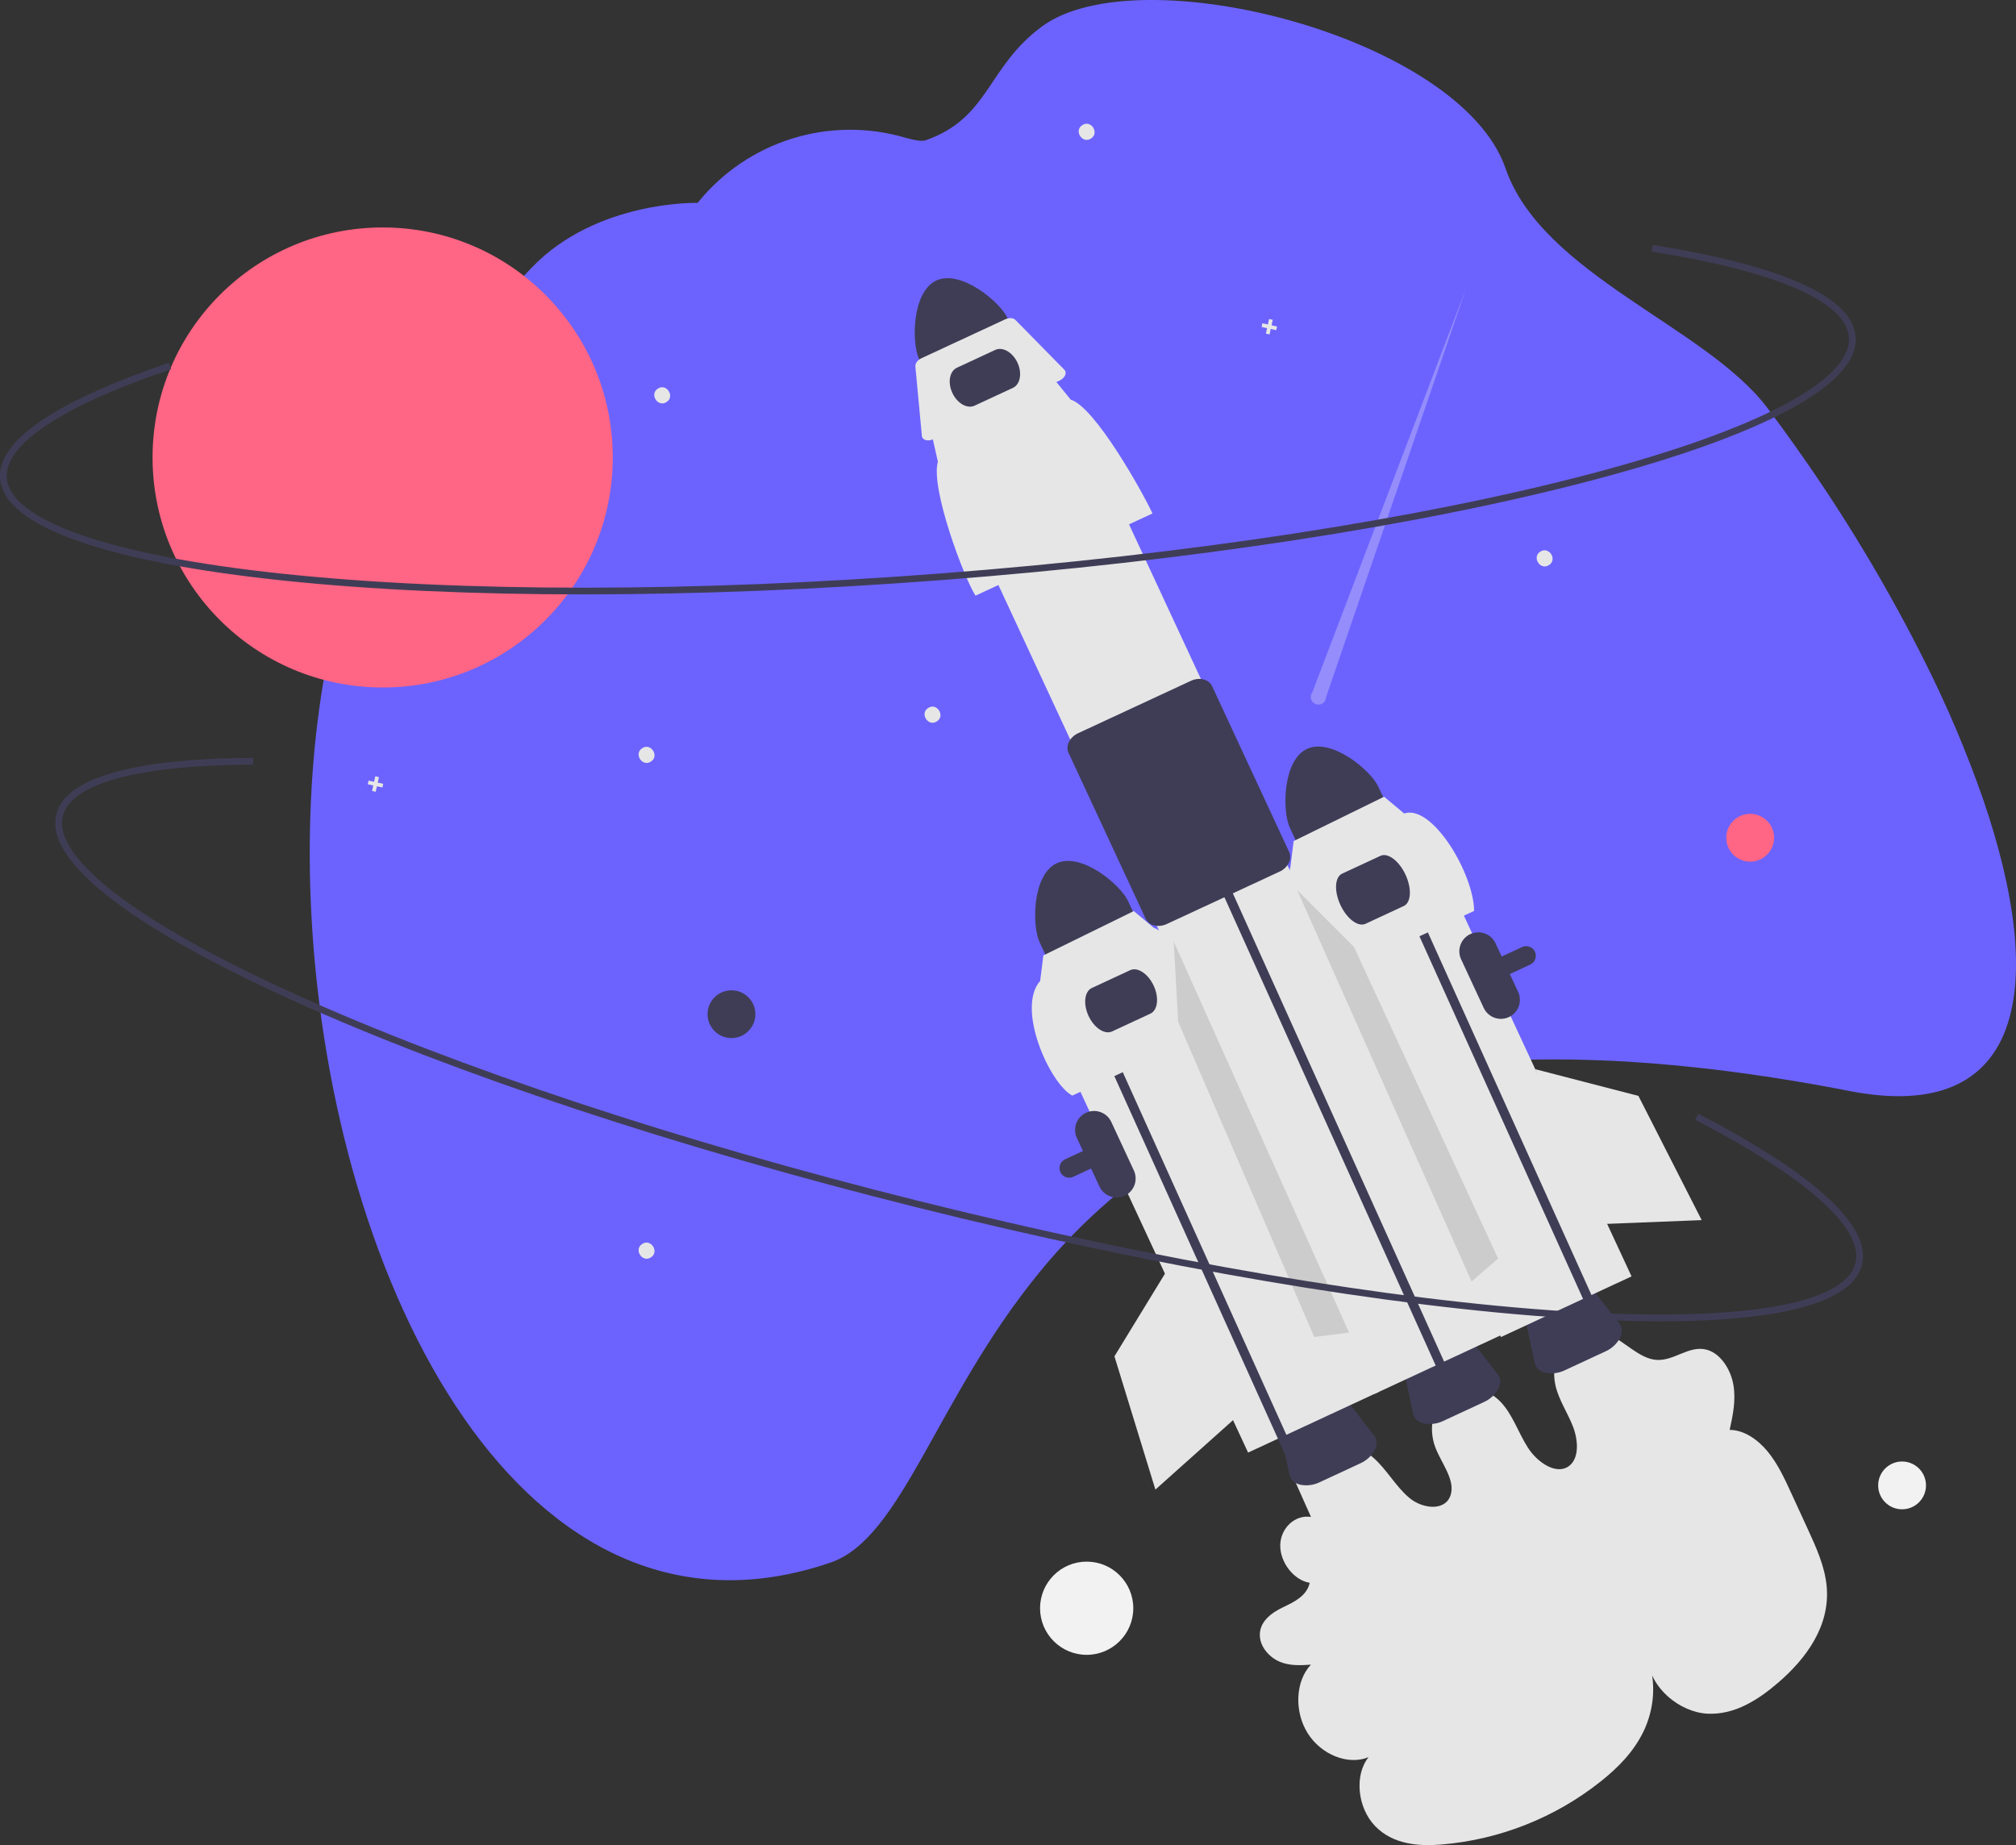 <svg viewBox="0 0 295 270" fill="none" xmlns="http://www.w3.org/2000/svg">
<rect x="0" y="0" width="295" height="270" fill="#333333" stroke="none"/>
<g clip-path="url(#clip0_124_119)">
<path d="M189 215.623L191.835 221.977C189.53 221.61 187.387 223.577 187.339 226.104C187.291 228.63 189.346 231.259 191.651 231.618C191.21 233.579 189.31 234.444 187.66 235.237C186.011 236.03 184.233 237.345 184.355 239.435C184.454 241.113 185.842 242.595 187.316 243.19C188.79 243.786 190.337 243.695 191.83 243.595C189.568 245.961 189.347 250.408 191.334 253.598C193.321 256.789 197.289 258.359 200.26 257.131C198.161 259.742 198.617 264.522 201.222 267.217C203.849 269.933 207.655 270.195 210.983 269.909C219.456 269.193 227.531 265.994 234.195 260.713C236.739 258.693 239.115 256.316 240.566 253.216C242.017 250.116 242.445 246.192 241.093 242.664C241.457 247.083 245.882 250.573 249.862 250.769C253.843 250.964 257.318 248.723 260.271 246.167C264.198 242.768 267.835 238.004 267.295 232.126C267.029 229.215 265.757 226.417 264.51 223.706L262.092 218.45C261.116 216.328 260.118 214.17 258.649 212.39C257.18 210.609 255.141 209.231 253.101 209.244C253.567 207.113 254.036 204.903 253.645 202.639C253.254 200.375 251.757 198.031 249.721 197.501C247.13 196.826 244.933 199.217 242.328 198.992C239.82 198.775 237.748 196.259 235.313 195.262C234.31 194.829 233.203 194.697 232.127 194.883C231.05 195.069 230.052 195.565 229.253 196.31C227.71 197.816 227.066 200.361 227.62 202.77C228.105 204.879 229.397 206.74 230.18 208.774C230.964 210.809 231.086 213.425 229.58 214.536C227.764 215.877 224.999 214.053 223.58 211.845C222.161 209.638 221.346 206.965 219.551 205.109C217.433 202.918 214.118 202.404 211.937 203.929C209.756 205.455 208.922 208.87 210.022 211.774C210.921 214.148 212.98 216.549 212.266 218.785C211.511 221.148 208.208 220.848 206.216 219.179C204.223 217.509 202.901 214.994 200.933 213.286C198.934 211.553 196.324 210.793 194.033 211.278C192.87 211.548 191.795 212.105 190.905 212.9C190.015 213.695 189.34 214.701 188.942 215.825" fill="#E6E6E6"/>
<path d="M234.895 197.766L229.014 200.498C228.13 200.935 227.127 201.07 226.159 200.883C225.305 200.681 224.728 200.159 224.576 199.45L223.207 193.06C222.949 191.855 223.948 190.429 225.582 189.67L228.83 188.161C230.464 187.402 232.199 187.559 232.954 188.533L236.956 193.7C237.4 194.273 237.427 195.051 237.031 195.833C236.549 196.693 235.799 197.372 234.895 197.766Z" fill="#3F3D56"/>
<path d="M52.513 79.66C58.043 64.531 66.672 50.722 77.848 39.119C87.33 29.279 102.088 29.688 102.088 29.688L102.172 29.583C105.724 25.205 110.49 21.972 115.873 20.291C121.255 18.61 127.014 18.556 132.428 20.135C133.835 20.538 134.917 20.717 135.432 20.537C144.816 17.254 144.375 9.843 152.472 3.873C166.648 -6.58 213.671 5.394 220.301 24.629C225.675 40.219 249.663 47.775 258.626 59.7C260.027 61.565 261.402 63.451 262.75 65.359C263.383 66.245 264.008 67.138 264.626 68.037C270.976 77.23 276.672 86.856 281.673 96.846C284.952 103.373 287.802 110.107 290.205 117.004C299.552 144.319 296.355 164.669 270.584 159.641C267.534 159.045 264.556 158.511 261.652 158.04C257.447 157.354 253.388 156.79 249.476 156.348C244.209 155.749 239.197 155.357 234.441 155.171C232.842 155.107 231.272 155.064 229.732 155.042C206.957 154.726 190.063 159.011 177.193 165.663C175.012 166.788 172.944 167.978 170.991 169.233C168.007 171.139 165.159 173.249 162.465 175.546C158.738 178.744 155.3 182.265 152.193 186.068L152.023 186.277C136.969 204.684 132.015 225.062 121.544 228.65C76.783 243.989 48.474 188.382 45.571 133.986C45.424 131.245 45.343 128.511 45.328 125.786C45.319 124.568 45.325 123.353 45.346 122.141C45.392 118.98 45.531 115.839 45.764 112.736C45.852 111.55 45.953 110.37 46.068 109.196C46.195 107.93 46.333 106.672 46.492 105.421C47.631 96.256 49.623 87.536 52.513 79.66Z" fill="#6C63FF"/>
<path d="M191.25 109.589C187.675 111.252 187.616 118.704 188.737 121.119L190.769 125.49L203.717 119.476L201.686 115.105C200.563 112.691 194.827 107.93 191.25 109.589Z" fill="#3F3D56"/>
<path d="M156.455 172.338C156.227 172.338 156.002 172.283 155.8 172.178C155.598 172.073 155.425 171.92 155.294 171.734C155.163 171.547 155.08 171.332 155.05 171.106C155.021 170.88 155.046 170.651 155.124 170.437C155.188 170.262 155.285 170.101 155.411 169.964C155.537 169.827 155.689 169.717 155.858 169.639L222.726 138.581C222.895 138.503 223.077 138.458 223.263 138.451C223.448 138.443 223.634 138.471 223.808 138.535C223.983 138.599 224.143 138.696 224.28 138.822C224.417 138.948 224.528 139.099 224.606 139.268C224.764 139.608 224.78 139.997 224.651 140.35C224.523 140.702 224.259 140.989 223.919 141.148L157.05 172.206C156.864 172.293 156.661 172.338 156.455 172.338Z" fill="#3F3D56"/>
<path d="M208.761 122.263L189.647 131.141L219.63 195.655L238.744 186.777L208.761 122.263Z" fill="#E6E6E6"/>
<path d="M137.008 41.051C133.433 42.715 133.374 50.167 134.495 52.582L136.527 56.952L149.475 50.938L147.444 46.568C146.32 44.154 140.585 39.393 137.008 41.051Z" fill="#3F3D56"/>
<path d="M217.103 205.183L211.221 207.915C210.337 208.351 209.335 208.486 208.366 208.299C207.512 208.097 206.935 207.576 206.784 206.867L205.415 200.477C205.157 199.271 206.155 197.845 207.79 197.086L211.038 195.577C212.672 194.818 214.407 194.975 215.162 195.95L219.164 201.117C219.608 201.69 219.635 202.467 219.239 203.25C218.757 204.11 218.007 204.789 217.103 205.183Z" fill="#3F3D56"/>
<path d="M199.02 214.152L193.138 216.884C192.254 217.32 191.251 217.455 190.283 217.268C189.429 217.067 188.852 216.545 188.7 215.836L187.332 209.446C187.073 208.24 188.072 206.814 189.706 206.055L192.954 204.546C194.589 203.787 196.323 203.944 197.078 204.919L201.081 210.086C201.525 210.659 201.551 211.436 201.155 212.219C200.673 213.079 199.923 213.758 199.02 214.152Z" fill="#3F3D56"/>
<path d="M159.619 64.7L140.505 73.577L201.113 203.984L220.227 195.106L159.619 64.7Z" fill="#E6E6E6"/>
<path d="M179.452 131.924L177.307 127.206L178.542 126.637L180.68 131.34L211.642 199.969L210.409 200.541" fill="#3F3D56"/>
<path d="M203.642 128.003L201.497 123.285L202.732 122.715L204.87 127.418L235.833 196.047L234.599 196.62" fill="#3F3D56"/>
<path d="M168.641 75.136L142.742 87.165C141.093 84.6 136.123 71.459 137.239 67.56L136.401 63.842L154.283 55.536L156.677 58.48C160.23 59.569 167.147 71.913 168.641 75.136Z" fill="#E6E6E6"/>
<path d="M155.031 55.695L136.577 64.266C135.896 64.582 135.17 64.466 134.957 64.006C134.926 63.94 134.907 63.869 134.9 63.796L133.945 53.611C133.904 53.175 134.278 52.68 134.848 52.416L147.086 46.731C147.656 46.467 148.275 46.5 148.582 46.813L155.753 54.111C156.12 54.484 155.92 55.123 155.308 55.538C155.22 55.598 155.127 55.65 155.031 55.695Z" fill="#E6E6E6"/>
<path d="M169.505 135.495C169.305 135.495 169.106 135.472 168.912 135.425C168.638 135.368 168.381 135.25 168.16 135.078C167.939 134.907 167.761 134.687 167.638 134.436L156.356 110.161C155.889 109.156 156.516 107.871 157.753 107.296L174.273 99.623C175.511 99.048 176.897 99.398 177.365 100.403L188.647 124.678C188.759 124.934 188.812 125.212 188.801 125.491C188.789 125.771 188.714 126.043 188.581 126.289C188.291 126.845 187.822 127.287 187.249 127.543L170.729 135.216C170.346 135.397 169.928 135.492 169.505 135.495Z" fill="#3F3D56"/>
<path d="M171.764 139.169L152.65 148.047L182.633 212.561L201.747 203.683L171.764 139.169Z" fill="#E6E6E6"/>
<path d="M148.216 56.759L142.61 59.363C141.529 59.865 140.069 59.028 139.358 57.497C138.646 55.966 138.947 54.311 140.029 53.809L145.634 51.205C146.716 50.703 148.175 51.54 148.887 53.071C149.598 54.602 149.297 56.257 148.216 56.759Z" fill="#3F3D56"/>
<path d="M154.626 126.322C151.051 127.985 150.993 135.437 152.113 137.852L154.145 142.223L167.093 136.209L165.062 131.838C163.939 129.424 158.204 124.663 154.626 126.322Z" fill="#3F3D56"/>
<path d="M95.246 111.446C93.983 112.287 92.691 110.286 93.978 109.482C95.24 108.641 96.532 110.643 95.246 111.446Z" fill="#E6E6E6"/>
<path d="M226.659 82.688C225.397 83.529 224.105 81.528 225.391 80.724C226.654 79.883 227.946 81.885 226.659 82.688Z" fill="#E6E6E6"/>
<path d="M137.089 105.564C135.826 106.405 134.534 104.403 135.821 103.6C137.083 102.759 138.375 104.76 137.089 105.564Z" fill="#E6E6E6"/>
<path d="M95.246 183.995C93.983 184.836 92.691 182.834 93.978 182.031C95.24 181.19 96.532 183.191 95.246 183.995Z" fill="#E6E6E6"/>
<path d="M159.645 20.27C158.382 21.111 157.09 19.11 158.377 18.306C159.639 17.466 160.932 19.467 159.645 20.27Z" fill="#E6E6E6"/>
<path d="M97.534 58.832C96.272 59.673 94.979 57.672 96.266 56.868C97.528 56.027 98.821 58.029 97.534 58.832Z" fill="#E6E6E6"/>
<path d="M186.868 47.777L186.065 47.601L186.241 46.798L185.706 46.681L185.529 47.484L184.726 47.308L184.609 47.843L185.412 48.02L185.236 48.822L185.772 48.94L185.948 48.136L186.751 48.313L186.868 47.777Z" fill="#E6E6E6"/>
<path d="M56.077 114.698L55.274 114.522L55.45 113.719L54.914 113.601L54.738 114.404L53.934 114.228L53.817 114.764L54.621 114.94L54.445 115.743L54.98 115.86L55.156 115.057L55.96 115.233L56.077 114.698Z" fill="#E6E6E6"/>
<path d="M220.797 148.834C220.129 149.144 219.365 149.176 218.673 148.923C217.981 148.67 217.418 148.153 217.107 147.485L213.801 140.373C213.491 139.705 213.46 138.941 213.713 138.25C213.966 137.559 214.484 136.996 215.151 136.686C215.819 136.376 216.583 136.344 217.275 136.596C217.966 136.848 218.53 137.365 218.841 138.032L222.146 145.145C222.456 145.813 222.488 146.577 222.235 147.268C221.982 147.96 221.465 148.523 220.797 148.834Z" fill="#3F3D56"/>
<path d="M164.571 174.978C163.902 175.287 163.138 175.319 162.446 175.066C161.754 174.813 161.191 174.297 160.88 173.629L157.574 166.516C157.265 165.848 157.233 165.085 157.486 164.394C157.74 163.702 158.257 163.14 158.925 162.83C159.593 162.52 160.356 162.487 161.048 162.739C161.74 162.992 162.303 163.508 162.614 164.175L165.92 171.288C166.229 171.956 166.261 172.72 166.008 173.412C165.755 174.104 165.238 174.667 164.571 174.978Z" fill="#3F3D56"/>
<path d="M215.705 133.294L193.539 143.589C192.128 141.394 187.874 130.147 188.829 126.81L189.298 123.077L202.533 116.586L205.466 119.038C209.598 117.642 215.671 127.877 215.705 133.294Z" fill="#E6E6E6"/>
<path d="M205.414 132.58L199.809 135.183C198.727 135.686 197.081 134.447 196.14 132.423C195.2 130.398 195.314 128.342 196.396 127.84L202.001 125.236C203.083 124.734 204.729 125.972 205.669 127.997C206.61 130.021 206.496 132.077 205.414 132.58Z" fill="#3F3D56"/>
<path d="M157.876 145.976L155.732 141.258L156.966 140.689L159.105 145.392L190.067 214.021L188.833 214.594" fill="#3F3D56"/>
<path d="M179.081 150.026L156.915 160.322C153.645 158.634 148.648 147.589 152.205 143.543L152.674 139.81L165.909 133.319L168.842 135.771C171.883 136.704 177.802 147.268 179.081 150.026Z" fill="#E6E6E6"/>
<path d="M168.334 148.331L162.729 150.935C161.647 151.437 160.103 150.419 159.288 148.665C158.473 146.911 158.69 145.075 159.772 144.573L165.377 141.969C166.459 141.467 168.002 142.485 168.817 144.239C169.632 145.993 169.416 147.829 168.334 148.331Z" fill="#3F3D56"/>
<path d="M55.995 100.602C74.591 100.602 89.666 85.532 89.666 66.942C89.666 48.352 74.591 33.282 55.995 33.282C37.399 33.282 22.324 48.352 22.324 66.942C22.324 85.532 37.399 100.602 55.995 100.602Z" fill="#FF6584"/>
<path opacity="0.3" d="M194.049 102L214.511 42.259L192.043 101.285C191.932 101.425 191.855 101.59 191.821 101.765C191.786 101.941 191.793 102.122 191.843 102.294C191.892 102.466 191.981 102.623 192.104 102.754C192.226 102.884 192.378 102.983 192.546 103.043C192.715 103.104 192.895 103.123 193.073 103.099C193.25 103.075 193.419 103.01 193.566 102.908C193.713 102.806 193.833 102.67 193.917 102.513C194.001 102.355 194.047 102.179 194.049 102Z" fill="#F0F0F0"/>
<path d="M246.207 66.391C242.202 67.722 237.761 69.029 232.886 70.313C207.667 76.95 173.864 82.128 137.704 84.892C101.544 87.656 67.346 87.676 41.411 84.949C28.777 83.62 18.785 81.709 11.711 79.269C4.222 76.686 0.287 73.572 0.015 70.016C-0.515 63.088 13.16 56.991 24.726 53.095L25.039 54.024C9.157 59.373 0.617 65.026 0.993 69.941C1.472 76.201 16.241 81.316 41.514 83.974C67.392 86.695 101.526 86.674 137.629 83.915C173.732 81.155 207.473 75.987 232.636 69.365C257.21 62.897 271.031 55.597 270.552 49.337C270.154 44.139 259.905 39.693 241.694 36.816L241.847 35.848C255.08 37.938 270.971 41.962 271.53 49.262C271.802 52.818 268.386 56.493 261.376 60.185C257.381 62.289 252.304 64.365 246.207 66.391Z" fill="#3F3D56"/>
<path d="M256.101 126.09C258.033 126.09 259.6 124.524 259.6 122.593C259.6 120.661 258.033 119.095 256.101 119.095C254.169 119.095 252.603 120.661 252.603 122.593C252.603 124.524 254.169 126.09 256.101 126.09Z" fill="#FF6584"/>
<path d="M278.33 220.86C280.263 220.86 281.829 219.295 281.829 217.363C281.829 215.431 280.263 213.866 278.33 213.866C276.398 213.866 274.832 215.431 274.832 217.363C274.832 219.295 276.398 220.86 278.33 220.86Z" fill="#F2F2F2"/>
<path d="M159.012 242.156C162.779 242.156 165.833 239.103 165.833 235.337C165.833 231.571 162.779 228.518 159.012 228.518C155.245 228.518 152.191 231.571 152.191 235.337C152.191 239.103 155.245 242.156 159.012 242.156Z" fill="#F2F2F2"/>
<path d="M107.035 151.907C108.967 151.907 110.534 150.341 110.534 148.409C110.534 146.478 108.967 144.912 107.035 144.912C105.103 144.912 103.536 146.478 103.536 148.409C103.536 150.341 105.103 151.907 107.035 151.907Z" fill="#3F3D56"/>
<path d="M224.654 156.459L239.749 160.365L249.007 178.544L233.355 179.158L224.654 156.459Z" fill="#E6E6E6"/>
<path d="M189.812 130.252L198.12 138.562L219.221 184.167L215.336 187.523L189.812 130.252Z" fill="#CCCCCC"/>
<path d="M171.748 137.784L172.4 149.515L192.316 195.65L197.408 194.994L171.748 137.784Z" fill="#CCCCCC"/>
<path d="M171.205 185.174L163.075 198.475L169.068 217.975L180.743 207.535L171.205 185.174Z" fill="#E6E6E6"/>
<path d="M243.019 193.347C238.798 193.347 234.171 193.188 229.139 192.869C203.114 191.217 169.403 185.472 134.216 176.695C99.029 167.917 66.57 157.155 42.819 146.39C31.25 141.146 22.37 136.182 16.427 131.636C10.135 126.823 7.383 122.628 8.247 119.168C9.93 112.426 24.831 110.951 37.035 110.901L37.039 111.882C20.279 111.951 10.392 114.622 9.198 119.405C7.678 125.497 20.08 135.007 43.224 145.497C66.923 156.238 99.322 166.98 134.453 175.744C169.584 184.507 203.233 190.242 229.202 191.89C254.562 193.501 269.98 190.93 271.501 184.839C272.763 179.781 264.44 172.33 248.065 163.859L248.516 162.988C260.414 169.144 274.225 177.972 272.452 185.076C271.589 188.536 267.188 190.947 259.371 192.24C254.916 192.978 249.443 193.347 243.019 193.347Z" fill="#3F3D56"/>
</g>
<defs>
<clipPath id="clip0_124_119">
<rect width="295" height="270" fill="white"/>
</clipPath>
</defs>
</svg>
